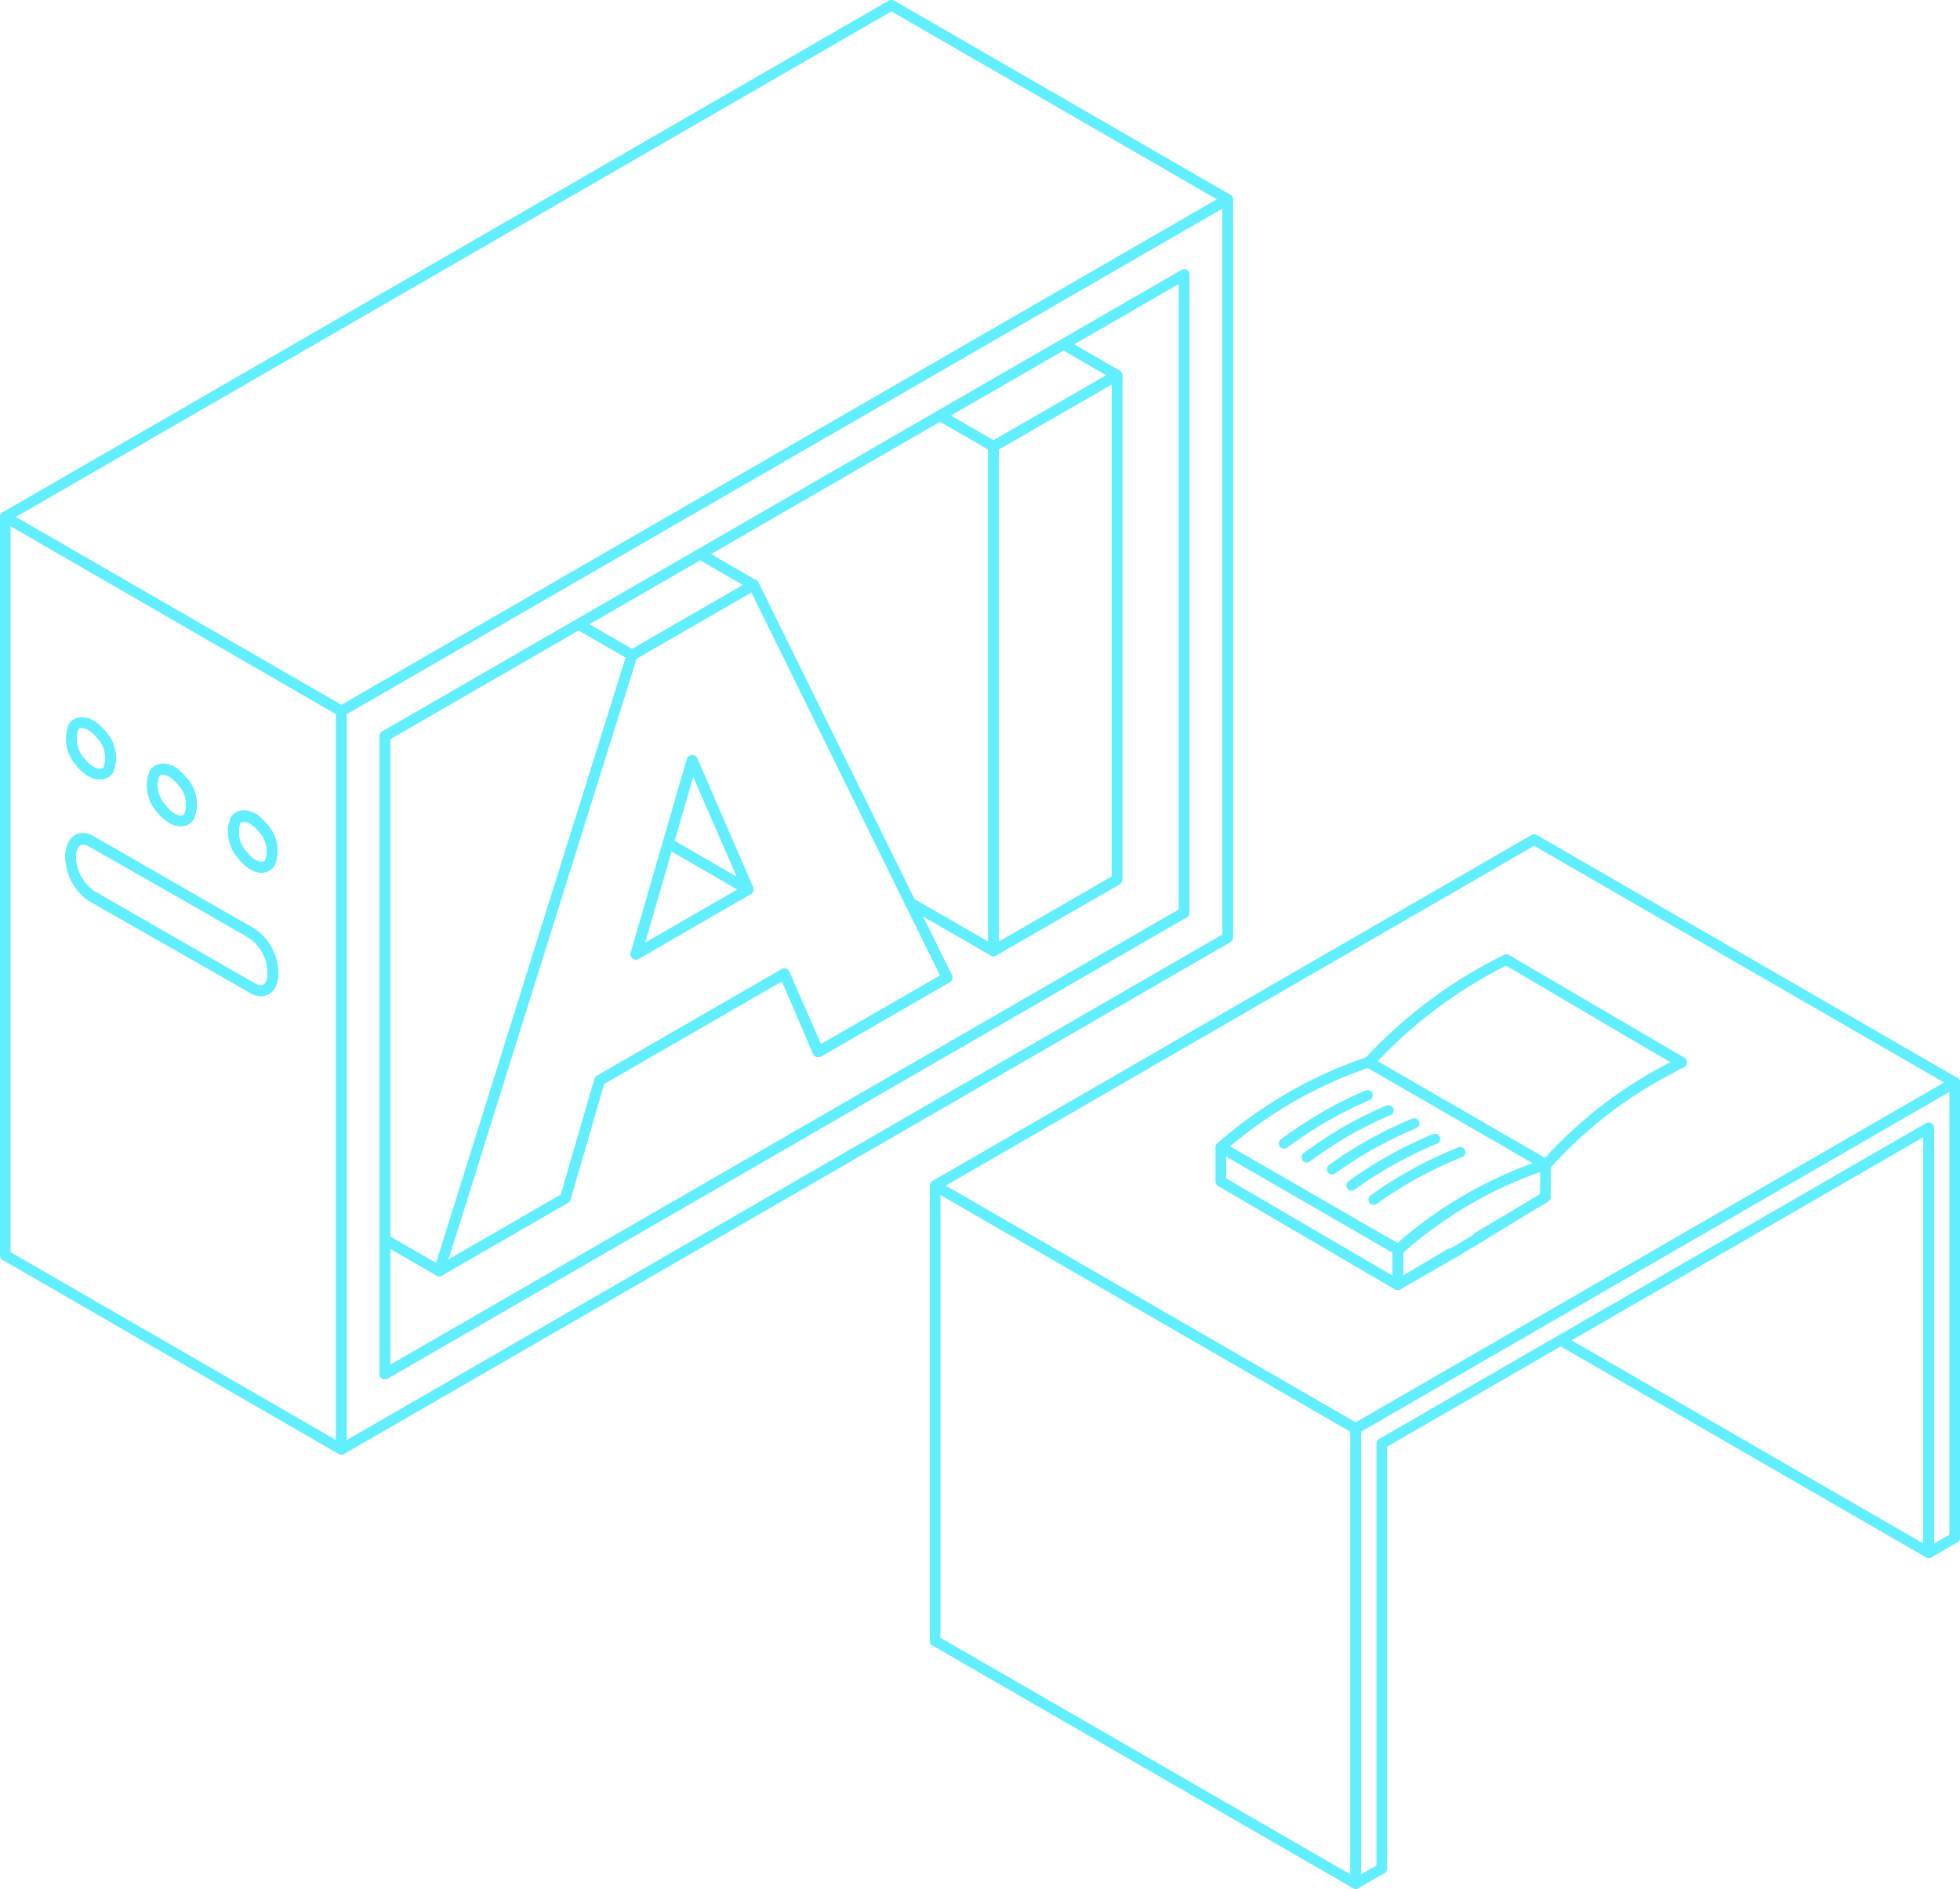 <svg id="b918dd18-4a35-4b5b-bc9c-2b8591ada65d" data-name="Слой 1" xmlns="http://www.w3.org/2000/svg" viewBox="0 0 93.93 90.5">
  <g>
    <g>
      <g>
        <polygon points="44.81 56.81 73.52 40.23 93.68 51.87 64.97 68.45 44.81 56.81" fill="none" stroke="#61efff" stroke-linecap="round" stroke-linejoin="round" stroke-width="0.5"/>
        <polygon points="92.43 74.4 92.43 54.04 74.8 64.22 74.79 64.22 66.22 69.17 66.22 89.53 64.97 90.25 64.97 68.45 93.68 51.87 93.68 73.68 92.43 74.4" fill="none" stroke="#61efff" stroke-linecap="round" stroke-linejoin="round" stroke-width="0.5"/>
        <polygon points="44.81 78.62 44.81 56.81 64.97 68.45 64.97 90.25 44.81 78.62" fill="none" stroke="#61efff" stroke-linecap="round" stroke-linejoin="round" stroke-width="0.5"/>
        <polygon points="74.8 64.22 92.43 54.04 92.43 74.4 74.8 64.22" fill="none" stroke="#61efff" stroke-linecap="round" stroke-linejoin="round" stroke-width="0.5"/>
      </g>
      <g>
        <polygon points="74.79 64.22 66.22 69.17 66.22 89.53 64.97 90.25 64.97 68.45 93.68 51.87 93.68 73.68 92.43 74.4 92.43 54.04 74.8 64.22 74.79 64.22" fill="none" stroke="#61efff" stroke-linecap="round" stroke-linejoin="round" stroke-width="0.5"/>
        <polyline points="93.68 51.87 73.52 40.23 44.81 56.81 44.81 78.62 64.97 90.25" fill="none" stroke="#61efff" stroke-linecap="round" stroke-linejoin="round" stroke-width="0.5"/>
        <line x1="64.97" y1="68.45" x2="44.81" y2="56.81" fill="none" stroke="#61efff" stroke-linecap="round" stroke-linejoin="round" stroke-width="0.5"/>
        <polyline points="92.43 74.4 74.8 64.22 74.79 64.22" fill="none" stroke="#61efff" stroke-linecap="round" stroke-linejoin="round" stroke-width="0.5"/>
      </g>
    </g>
    <g>
      <g>
        <path d="M80.4,58l1,.57-1.05.56a20.81,20.81,0,0,0-5.44,4.34l-8.48-4.9A22.53,22.53,0,0,1,73,53.64Z" transform="translate(-0.81 -7.66)" fill="none" stroke="#61efff" stroke-linecap="round" stroke-linejoin="round" stroke-width="0.5"/>
        <path d="M74.88,63.45l0,0,0,1.55L71.62,67l-1.31.78L67.8,69.22V67.54A20.15,20.15,0,0,1,74.88,63.45Z" transform="translate(-0.81 -7.66)" fill="none" stroke="#61efff" stroke-linecap="round" stroke-linejoin="round" stroke-width="0.5"/>
        <path d="M66.4,58.55l8.48,4.9a20.15,20.15,0,0,0-7.07,4.09l-8.49-4.91A20.88,20.88,0,0,1,66.4,58.55Z" transform="translate(-0.81 -7.66)" fill="none" stroke="#61efff" stroke-linecap="round" stroke-linejoin="round" stroke-width="0.5"/>
        <polygon points="67 59.88 66.98 61.56 58.51 56.61 58.51 54.98 67 59.88" fill="none" stroke="#61efff" stroke-linecap="round" stroke-linejoin="round" stroke-width="0.5"/>
      </g>
      <g>
        <path d="M59.32,62.63a20.88,20.88,0,0,1,7.08-4.08A22.53,22.53,0,0,1,73,53.64l8.4,4.91-1.05.56a20.81,20.81,0,0,0-5.44,4.34,20.15,20.15,0,0,0-7.07,4.09Z" transform="translate(-0.81 -7.66)" fill="none" stroke="#61efff" stroke-linecap="round" stroke-linejoin="round" stroke-width="0.5"/>
        <path d="M62.35,62.45a19.57,19.57,0,0,1,4-2.31" transform="translate(-0.81 -7.66)" fill="none" stroke="#61efff" stroke-linecap="round" stroke-linejoin="round" stroke-width="0.5"/>
        <path d="M63.44,63.11a18.68,18.68,0,0,1,3.91-2.25" transform="translate(-0.81 -7.66)" fill="none" stroke="#61efff" stroke-linecap="round" stroke-linejoin="round" stroke-width="0.5"/>
        <path d="M64.65,63.68a19.63,19.63,0,0,1,3.93-2.19" transform="translate(-0.81 -7.66)" fill="none" stroke="#61efff" stroke-linecap="round" stroke-linejoin="round" stroke-width="0.5"/>
        <path d="M65.58,64.46a19.69,19.69,0,0,1,4-2.23" transform="translate(-0.81 -7.66)" fill="none" stroke="#61efff" stroke-linecap="round" stroke-linejoin="round" stroke-width="0.5"/>
        <path d="M66.64,65.14a19.62,19.62,0,0,1,4.15-2.27" transform="translate(-0.81 -7.66)" fill="none" stroke="#61efff" stroke-linecap="round" stroke-linejoin="round" stroke-width="0.5"/>
        <polyline points="74.08 55.82 74.05 57.37 70.81 59.29" fill="none" stroke="#61efff" stroke-linecap="round" stroke-linejoin="round" stroke-width="0.5"/>
        <polyline points="69.49 60.07 66.98 61.56 67 59.88" fill="none" stroke="#61efff" stroke-linecap="round" stroke-linejoin="round" stroke-width="0.5"/>
        <polyline points="58.51 54.98 58.51 56.61 66.98 61.56" fill="none" stroke="#61efff" stroke-linecap="round" stroke-linejoin="round" stroke-width="0.5"/>
        <line x1="74.07" y1="55.8" x2="65.58" y2="50.9" fill="none" stroke="#61efff" stroke-linecap="round" stroke-linejoin="round" stroke-width="0.5"/>
      </g>
    </g>
  </g>
  <g id="a736ea59-64e1-4d6f-8884-3369da34d5ba" data-name="AI">
    <g>
      <path d="M59.65,17.21V52.58L17.17,77.1V41.73ZM57.56,51.38V20.81L19.26,42.93V73.49Z" transform="translate(-0.81 -7.66)" fill="none" stroke="#61efff" stroke-linecap="round" stroke-linejoin="round" stroke-width="0.5"/>
      <polygon points="58.83 9.55 16.36 34.07 0.25 24.77 42.72 0.25 58.83 9.55" fill="none" stroke="#61efff" stroke-linecap="round" stroke-linejoin="round" stroke-width="0.5"/>
      <polygon points="56.75 13.16 56.75 43.73 18.44 65.84 18.44 59.39 21.05 60.9 27.09 57.41 28.73 51.77 37.59 46.66 39.23 50.4 45.39 46.84 43.62 43.26 47.61 45.56 53.53 42.15 53.53 17.98 50.97 16.5 56.75 13.16" fill="none" stroke="#61efff" stroke-linecap="round" stroke-linejoin="round" stroke-width="0.5"/>
      <polygon points="53.53 17.98 53.53 42.15 47.61 45.56 47.61 21.39 53.53 17.98" fill="none" stroke="#61efff" stroke-linecap="round" stroke-linejoin="round" stroke-width="0.5"/>
      <polygon points="53.53 17.98 47.61 21.39 45.05 19.91 50.97 16.5 53.53 17.98" fill="none" stroke="#61efff" stroke-linecap="round" stroke-linejoin="round" stroke-width="0.5"/>
      <polygon points="47.61 21.39 47.61 45.56 43.62 43.26 36.12 28.03 33.56 26.55 45.05 19.91 47.61 21.39" fill="none" stroke="#61efff" stroke-linecap="round" stroke-linejoin="round" stroke-width="0.5"/>
      <path d="M44.44,50.92,46.2,54.5,40,58.06,38.4,54.31l-8.85,5.11-1.64,5.65-6.05,3.48,9.24-29.5,5.83-3.37Zm-7.77-.65L34,44.09l-2.69,9.29Z" transform="translate(-0.81 -7.66)" fill="none" stroke="#61efff" stroke-linecap="round" stroke-linejoin="round" stroke-width="0.5"/>
      <polygon points="36.12 28.03 30.29 31.39 27.73 29.91 33.56 26.55 36.12 28.03" fill="none" stroke="#61efff" stroke-linecap="round" stroke-linejoin="round" stroke-width="0.5"/>
      <polygon points="33.16 36.44 35.85 42.62 32.01 40.4 33.16 36.44" fill="none" stroke="#61efff" stroke-linecap="round" stroke-linejoin="round" stroke-width="0.5"/>
      <polygon points="35.85 42.62 30.47 45.72 32.01 40.4 35.85 42.62" fill="none" stroke="#61efff" stroke-linecap="round" stroke-linejoin="round" stroke-width="0.5"/>
      <polygon points="30.29 31.39 21.05 60.9 18.44 59.39 18.44 35.27 27.73 29.91 30.29 31.39" fill="none" stroke="#61efff" stroke-linecap="round" stroke-linejoin="round" stroke-width="0.5"/>
      <path d="M17.17,41.73V77.1L1.06,67.8V32.43ZM13.75,49a1.6,1.6,0,0,0-.35-1.71c-.45-.57-1-.73-1.31-.35a1.63,1.63,0,0,0,.36,1.71C12.9,49.25,13.49,49.41,13.75,49Zm.13,5.25a2.36,2.36,0,0,0-1-1.88L5.19,48a.79.79,0,0,0-.39-.12c-.35,0-.6.32-.6.86a2.33,2.33,0,0,0,1,1.88L12.9,55a.79.79,0,0,0,.39.12C13.64,55.14,13.88,54.82,13.88,54.28Zm-4-7.49a1.6,1.6,0,0,0-.35-1.71c-.46-.57-1-.73-1.31-.35a1.64,1.64,0,0,0,.35,1.71C9,47,9.61,47.17,9.87,46.79ZM6,44.55a1.6,1.6,0,0,0-.35-1.71c-.46-.57-1-.73-1.31-.36a1.64,1.64,0,0,0,.35,1.72C5.14,44.77,5.73,44.93,6,44.55Z" transform="translate(-0.81 -7.66)" fill="none" stroke="#61efff" stroke-linecap="round" stroke-linejoin="round" stroke-width="0.5"/>
      <path d="M13.4,47.32A1.6,1.6,0,0,1,13.75,49c-.26.38-.85.22-1.3-.35A1.63,1.63,0,0,1,12.09,47C12.36,46.59,13,46.75,13.4,47.32Z" transform="translate(-0.81 -7.66)" fill="none" stroke="#61efff" stroke-linecap="round" stroke-linejoin="round" stroke-width="0.5"/>
      <path d="M12.9,52.4a2.36,2.36,0,0,1,1,1.88c0,.54-.24.86-.59.86A.79.79,0,0,1,12.9,55L5.19,50.57a2.33,2.33,0,0,1-1-1.88c0-.54.25-.86.6-.86a.79.79,0,0,1,.39.12Z" transform="translate(-0.81 -7.66)" fill="none" stroke="#61efff" stroke-linecap="round" stroke-linejoin="round" stroke-width="0.5"/>
      <path d="M9.52,45.08a1.6,1.6,0,0,1,.35,1.71c-.26.38-.85.22-1.31-.35a1.64,1.64,0,0,1-.35-1.71C8.48,44.35,9.06,44.51,9.52,45.08Z" transform="translate(-0.81 -7.66)" fill="none" stroke="#61efff" stroke-linecap="round" stroke-linejoin="round" stroke-width="0.5"/>
      <path d="M5.64,42.84A1.6,1.6,0,0,1,6,44.55c-.26.38-.85.22-1.31-.35a1.64,1.64,0,0,1-.35-1.72C4.6,42.11,5.18,42.27,5.64,42.84Z" transform="translate(-0.81 -7.66)" fill="none" stroke="#61efff" stroke-linecap="round" stroke-linejoin="round" stroke-width="0.5"/>
    </g>
    <g>
      <polygon points="36.12 28.03 45.39 46.84 39.23 50.4 37.59 46.66 28.73 51.77 27.09 57.41 21.05 60.9 30.29 31.39 36.12 28.03" fill="none" stroke="#61efff" stroke-linecap="round" stroke-linejoin="round" stroke-width="0.5"/>
      <polygon points="35.85 42.62 33.16 36.44 30.47 45.72 35.85 42.62" fill="none" stroke="#61efff" stroke-linecap="round" stroke-linejoin="round" stroke-width="0.5"/>
      <line x1="30.29" y1="31.39" x2="27.73" y2="29.91" fill="none" stroke="#61efff" stroke-linecap="round" stroke-linejoin="round" stroke-width="0.5"/>
      <line x1="36.12" y1="28.03" x2="33.56" y2="26.55" fill="none" stroke="#61efff" stroke-linecap="round" stroke-linejoin="round" stroke-width="0.5"/>
      <line x1="18.44" y1="59.39" x2="21.05" y2="60.9" fill="none" stroke="#61efff" stroke-linecap="round" stroke-linejoin="round" stroke-width="0.5"/>
      <line x1="32.01" y1="40.4" x2="35.85" y2="42.62" fill="none" stroke="#61efff" stroke-linecap="round" stroke-linejoin="round" stroke-width="0.5"/>
      <polygon points="47.61 21.39 53.53 17.98 53.53 42.15 47.61 45.56 47.61 21.39" fill="none" stroke="#61efff" stroke-linecap="round" stroke-linejoin="round" stroke-width="0.5"/>
      <line x1="45.05" y1="19.91" x2="47.61" y2="21.39" fill="none" stroke="#61efff" stroke-linecap="round" stroke-linejoin="round" stroke-width="0.5"/>
      <line x1="53.53" y1="17.98" x2="50.97" y2="16.5" fill="none" stroke="#61efff" stroke-linecap="round" stroke-linejoin="round" stroke-width="0.5"/>
      <line x1="43.62" y1="43.26" x2="47.61" y2="45.56" fill="none" stroke="#61efff" stroke-linecap="round" stroke-linejoin="round" stroke-width="0.5"/>
      <polygon points="50.97 16.5 56.75 13.16 56.75 43.73 18.44 65.84 18.44 35.27 50.97 16.5" fill="none" stroke="#61efff" stroke-linecap="round" stroke-linejoin="round" stroke-width="0.5"/>
      <polygon points="16.36 69.45 16.36 34.07 58.83 9.55 58.83 44.93 16.36 69.45" fill="none" stroke="#61efff" stroke-linecap="round" stroke-linejoin="round" stroke-width="0.5"/>
      <polyline points="16.36 69.45 0.25 60.15 0.25 24.77 42.72 0.25 58.83 9.55" fill="none" stroke="#61efff" stroke-linecap="round" stroke-linejoin="round" stroke-width="0.5"/>
      <line x1="16.36" y1="34.07" x2="0.25" y2="24.77" fill="none" stroke="#61efff" stroke-linecap="round" stroke-linejoin="round" stroke-width="0.5"/>
      <path d="M6,44.55c-.26.38-.85.22-1.31-.35a1.64,1.64,0,0,1-.35-1.72c.27-.37.85-.21,1.31.36A1.6,1.6,0,0,1,6,44.55Z" transform="translate(-0.81 -7.66)" fill="none" stroke="#61efff" stroke-linecap="round" stroke-linejoin="round" stroke-width="0.5"/>
      <path d="M9.87,46.79c-.26.38-.85.22-1.31-.35a1.64,1.64,0,0,1-.35-1.71c.27-.38.85-.22,1.31.35A1.6,1.6,0,0,1,9.87,46.79Z" transform="translate(-0.81 -7.66)" fill="none" stroke="#61efff" stroke-linecap="round" stroke-linejoin="round" stroke-width="0.5"/>
      <path d="M13.75,49c-.26.38-.85.22-1.3-.35A1.63,1.63,0,0,1,12.09,47c.27-.38.86-.22,1.31.35A1.6,1.6,0,0,1,13.75,49Z" transform="translate(-0.81 -7.66)" fill="none" stroke="#61efff" stroke-linecap="round" stroke-linejoin="round" stroke-width="0.5"/>
      <path d="M12.9,55,5.19,50.57a2.33,2.33,0,0,1-1-1.88c0-.54.25-.86.6-.86a.79.79,0,0,1,.39.12L12.9,52.4a2.36,2.36,0,0,1,1,1.88c0,.54-.24.86-.59.86A.79.79,0,0,1,12.9,55Z" transform="translate(-0.81 -7.66)" fill="none" stroke="#61efff" stroke-linecap="round" stroke-linejoin="round" stroke-width="0.5"/>
    </g>
  </g>
</svg>
